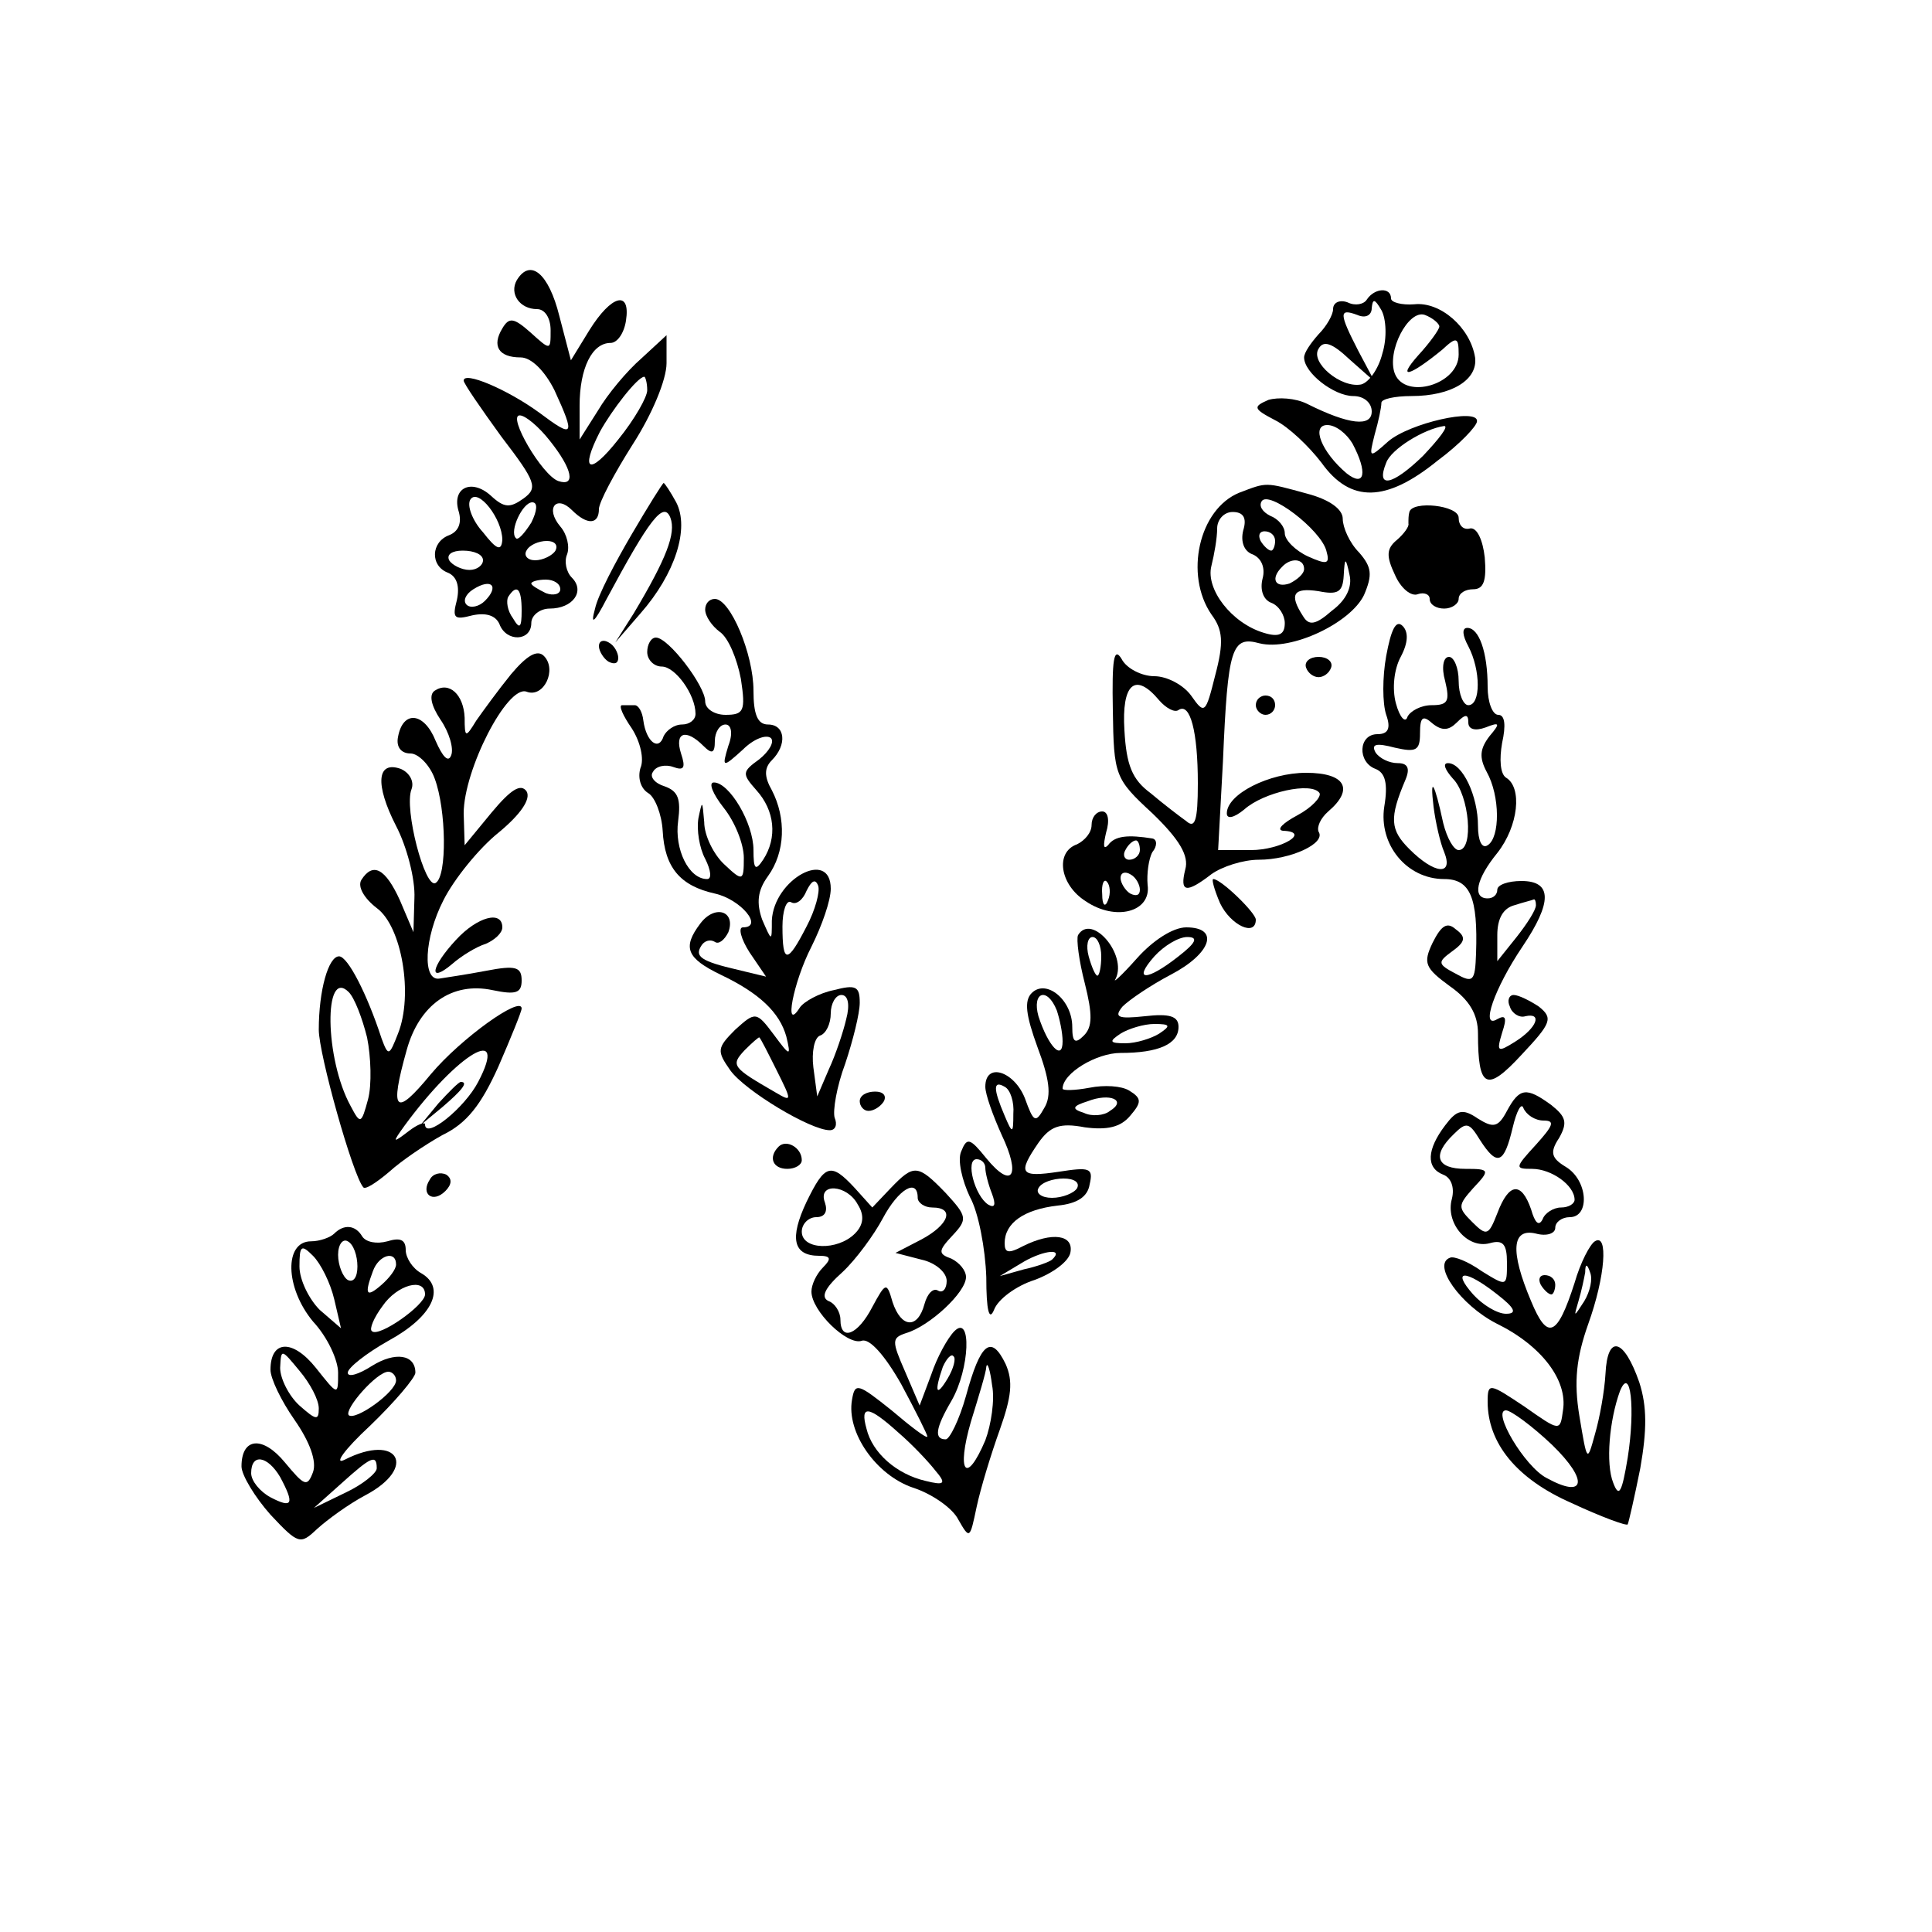 <?xml version="1.0" standalone="no"?>
<!DOCTYPE svg PUBLIC "-//W3C//DTD SVG 20010904//EN"
 "http://www.w3.org/TR/2001/REC-SVG-20010904/DTD/svg10.dtd">
<svg version="1.0" xmlns="http://www.w3.org/2000/svg"
 width="200pt" height="200pt" viewBox="0 0 200 200"
 preserveAspectRatio="xMidYMid meet">
<g transform="translate(0,200) scale(0.1,-0.1)"
fill="#000000" stroke="none">
<path d="M535 1710 c-8 -14 3 -30 21 -30 8 0 14 -9 14 -22 0 -21 0 -21 -21 -2
-17 15 -22 16 -29 4 -11 -18 -4 -30 19 -30 11 0 25 -14 35 -34 22 -48 20 -50
-16 -23 -33 24 -78 43 -78 33 0 -3 18 -29 39 -58 36 -47 38 -53 23 -64 -14
-10 -20 -10 -34 3 -20 18 -41 8 -33 -17 3 -11 0 -20 -10 -24 -19 -7 -20 -32
-1 -39 9 -4 12 -14 9 -28 -5 -19 -3 -21 16 -16 14 3 24 0 28 -9 7 -19 33 -18
33 1 0 8 9 15 19 15 24 0 37 18 23 32 -6 6 -8 17 -5 24 3 8 0 21 -7 29 -16 19
-4 33 12 17 16 -16 28 -15 28 1 0 7 16 37 35 67 20 31 35 67 35 84 l0 29 -26
-24 c-15 -13 -35 -37 -45 -54 l-19 -30 0 35 c0 39 13 65 32 65 7 0 14 10 16
23 5 32 -15 27 -38 -10 l-19 -31 -12 46 c-11 44 -30 60 -44 37z m135 -114 c0
-7 -13 -30 -30 -51 -30 -38 -40 -33 -19 8 12 22 39 57 46 57 1 0 3 -6 3 -14z
m-101 -52 c24 -30 27 -48 9 -42 -17 6 -53 68 -40 68 6 0 20 -12 31 -26z m-49
-103 c-1 -12 -6 -10 -20 8 -11 12 -17 28 -13 34 8 12 33 -20 33 -42z m30 18
c-7 -11 -14 -19 -16 -16 -7 7 7 37 17 37 6 0 5 -9 -1 -21z m25 -29 c-3 -5 -13
-10 -21 -10 -8 0 -12 5 -9 10 3 6 13 10 21 10 8 0 12 -4 9 -10z m-75 -10 c0
-5 -6 -10 -14 -10 -8 0 -18 5 -21 10 -3 6 3 10 14 10 12 0 21 -4 21 -10z m2
-42 c-6 -6 -15 -8 -19 -4 -4 4 -1 11 7 16 19 12 27 3 12 -12z m78 12 c0 -5 -7
-7 -15 -4 -8 4 -15 8 -15 10 0 2 7 4 15 4 8 0 15 -4 15 -10z m-40 -22 c0 -18
-2 -20 -9 -8 -6 8 -7 18 -5 22 9 14 14 9 14 -14z"/>
<path d="M1415 1690 c-3 -5 -12 -7 -20 -3 -8 3 -15 0 -15 -7 0 -6 -7 -18 -15
-26 -8 -9 -15 -19 -15 -24 0 -16 31 -40 51 -40 11 0 19 -7 19 -16 0 -16 -23
-14 -67 8 -12 6 -30 7 -40 4 -16 -7 -16 -9 7 -21 14 -7 35 -27 48 -44 30 -42
67 -41 120 2 23 17 41 36 41 41 1 14 -70 -2 -92 -21 -20 -18 -20 -17 -14 7 4
14 7 28 7 33 0 4 14 7 31 7 42 0 69 17 66 40 -5 31 -36 58 -63 55 -13 -1 -24
2 -24 6 0 12 -17 11 -25 -1z m16 -56 c-4 -16 -14 -30 -22 -32 -21 -4 -53 23
-44 37 5 9 14 6 32 -11 l26 -23 -17 32 c-20 39 -20 44 -1 37 9 -4 15 0 15 7 1
10 3 10 10 -2 5 -9 6 -29 1 -45z m59 28 c0 -3 -10 -17 -22 -30 -23 -26 -8 -21
25 6 15 14 17 13 17 -5 0 -31 -55 -47 -66 -20 -9 23 14 67 31 61 8 -3 15 -9
15 -12z m-90 -121 c16 -30 13 -46 -6 -31 -26 22 -37 50 -20 50 9 0 20 -9 26
-19z m73 -13 c-32 -31 -49 -34 -38 -7 5 14 39 35 60 38 5 0 -5 -13 -22 -31z"/>
<path d="M654 1447 c-17 -29 -35 -63 -38 -77 -5 -18 -1 -15 12 10 44 82 59
102 66 84 6 -16 -4 -42 -38 -99 l-19 -30 26 30 c36 41 51 88 37 115 -6 11 -12
20 -13 20 -1 0 -16 -24 -33 -53z"/>
<path d="M1283 1490 c-42 -17 -57 -85 -29 -126 12 -16 13 -29 4 -63 -10 -40
-11 -41 -25 -21 -8 11 -25 20 -38 20 -13 0 -29 8 -34 18 -8 13 -10 -1 -9 -53
1 -68 2 -71 41 -107 28 -27 38 -44 34 -58 -6 -24 1 -25 27 -5 11 8 33 15 49
15 33 0 70 17 62 29 -2 5 2 14 10 21 27 23 18 40 -23 40 -38 0 -82 -22 -82
-42 0 -6 7 -5 18 4 20 18 70 29 78 17 2 -4 -8 -15 -23 -23 -15 -8 -22 -15 -15
-16 30 -1 -2 -20 -33 -20 l-34 0 5 92 c5 118 9 130 38 122 33 -8 94 21 108 50
9 21 8 29 -5 44 -10 10 -17 26 -17 35 0 10 -14 20 -37 26 -44 12 -41 12 -70 1z
m90 -60 c4 -14 1 -15 -19 -6 -13 6 -24 17 -24 24 0 7 -7 15 -15 18 -8 4 -12
10 -9 15 7 12 61 -29 67 -51z m-86 21 c-3 -12 1 -22 10 -25 9 -4 13 -14 10
-25 -3 -12 1 -22 9 -25 8 -3 14 -13 14 -21 0 -12 -6 -15 -22 -10 -33 10 -60
45 -54 69 3 12 6 29 6 39 0 9 7 17 16 17 11 0 15 -6 11 -19z m33 -11 c0 -5 -2
-10 -4 -10 -3 0 -8 5 -11 10 -3 6 -1 10 4 10 6 0 11 -4 11 -10z m30 -29 c0 -5
-7 -11 -15 -15 -15 -5 -20 5 -8 17 9 10 23 9 23 -2z m29 -43 c-17 -15 -24 -16
-30 -6 -15 23 -10 30 16 26 20 -4 25 -1 26 16 1 19 2 20 6 1 3 -12 -3 -26 -18
-37z m-179 -93 c7 -8 16 -13 20 -10 12 8 20 -22 20 -76 0 -39 -3 -47 -12 -39
-7 5 -24 18 -37 29 -19 14 -25 29 -27 65 -3 48 11 61 36 31z"/>
<path d="M1459 1470 c-1 -3 -1 -8 -1 -12 1 -3 -5 -11 -12 -17 -11 -9 -11 -17
-2 -36 6 -14 17 -23 24 -20 6 2 12 0 12 -5 0 -6 7 -10 15 -10 8 0 15 5 15 10
0 6 7 10 15 10 11 0 14 9 12 33 -2 18 -8 31 -15 30 -7 -2 -12 3 -12 11 0 13
-48 18 -51 6z"/>
<path d="M730 1369 c0 -7 7 -17 15 -23 9 -6 18 -28 22 -49 5 -33 3 -37 -16
-37 -11 0 -21 6 -21 14 0 16 -38 66 -51 66 -5 0 -9 -7 -9 -15 0 -8 7 -15 15
-15 14 0 35 -29 35 -49 0 -6 -6 -11 -14 -11 -8 0 -16 -6 -19 -12 -5 -16 -18
-6 -21 16 -1 9 -5 16 -9 16 -4 0 -10 0 -13 0 -4 0 1 -11 10 -24 9 -14 13 -32
9 -41 -3 -10 0 -21 8 -26 7 -4 14 -22 15 -39 2 -38 18 -57 54 -65 27 -6 51
-35 29 -35 -5 0 -2 -12 7 -26 l17 -25 -29 7 c-39 9 -45 14 -38 25 3 5 9 7 14
4 4 -3 10 2 14 10 8 22 -14 29 -29 9 -19 -25 -14 -36 21 -53 40 -19 61 -39 68
-64 5 -21 4 -21 -13 2 -18 24 -19 24 -40 5 -19 -19 -19 -22 -5 -42 15 -21 83
-62 103 -62 6 0 8 6 5 13 -2 7 2 32 11 56 8 24 15 52 15 63 0 17 -4 19 -27 13
-15 -3 -31 -12 -35 -18 -17 -27 -7 26 12 63 11 22 20 48 20 60 0 42 -59 10
-61 -33 0 -22 0 -22 -10 1 -6 17 -5 30 6 45 18 25 19 60 4 89 -8 14 -8 23 0
31 16 16 14 37 -4 37 -11 0 -15 11 -15 35 0 38 -24 95 -40 95 -6 0 -10 -5 -10
-11z m24 -141 c-7 -23 -6 -23 15 -4 11 11 24 16 29 12 4 -4 -2 -14 -12 -22
-18 -13 -18 -15 -3 -32 19 -21 22 -49 7 -72 -8 -12 -10 -10 -10 10 0 28 -25
70 -41 70 -6 0 -1 -12 10 -26 12 -15 21 -38 21 -52 0 -24 -1 -25 -20 -7 -11
10 -21 30 -21 44 -2 23 -2 23 -6 4 -2 -12 1 -31 7 -42 6 -12 7 -21 2 -21 -19
0 -34 31 -30 60 3 23 0 31 -14 36 -10 3 -16 10 -12 15 3 6 13 8 21 5 11 -4 13
-1 8 14 -7 22 5 26 23 8 9 -9 12 -8 12 5 0 9 5 17 11 17 6 0 8 -9 3 -22z m81
-187 c-20 -39 -25 -39 -25 0 0 16 4 28 9 25 5 -3 12 2 16 12 5 10 9 13 12 5 2
-6 -3 -25 -12 -42z m41 -96 c-3 -13 -11 -37 -18 -52 l-12 -28 -4 30 c-2 16 1
31 7 33 6 2 11 12 11 23 0 10 5 19 11 19 7 0 9 -10 5 -25z m-72 -53 c16 -32
16 -33 -1 -23 -45 26 -47 28 -32 44 8 8 15 14 15 13 1 0 9 -16 18 -34z"/>
<path d="M1435 1321 c-4 -22 -4 -49 0 -61 5 -14 2 -20 -9 -20 -20 0 -21 -29
-2 -36 10 -4 13 -15 9 -39 -6 -39 23 -75 62 -75 27 0 35 -19 33 -77 -1 -29 -3
-31 -21 -21 -19 10 -19 12 -4 23 14 10 15 15 4 23 -9 8 -15 4 -24 -14 -10 -21
-8 -26 18 -45 20 -14 29 -29 29 -49 0 -57 9 -61 45 -22 31 33 33 38 18 50 -9
6 -21 12 -26 12 -5 0 -7 -6 -4 -12 2 -7 10 -12 16 -10 18 4 12 -12 -10 -26
-19 -12 -20 -11 -14 9 5 15 4 19 -5 14 -18 -11 -3 32 26 75 31 46 31 68 -1 68
-14 0 -25 -4 -25 -9 0 -5 -4 -9 -10 -9 -16 0 -12 20 10 47 22 28 26 68 9 78
-6 4 -7 19 -4 36 4 18 3 29 -4 29 -6 0 -11 13 -11 29 0 36 -9 61 -21 61 -6 0
-5 -8 1 -19 13 -25 13 -61 0 -61 -5 0 -10 11 -10 25 0 14 -5 25 -10 25 -6 0
-8 -11 -4 -25 5 -21 3 -25 -14 -25 -11 0 -22 -6 -25 -12 -2 -7 -8 -1 -12 14
-4 15 -2 35 5 48 8 15 8 26 2 32 -7 7 -12 -4 -17 -31z m73 -69 c9 9 12 9 12 0
0 -7 7 -9 18 -5 15 6 15 4 4 -9 -10 -13 -11 -22 -3 -37 14 -25 14 -68 1 -76
-6 -4 -10 5 -10 20 0 31 -16 65 -31 65 -6 0 -3 -7 5 -16 17 -17 22 -74 6 -74
-5 0 -12 12 -16 28 -9 42 -14 50 -10 17 2 -16 7 -38 11 -47 10 -25 -10 -23
-36 3 -20 20 -21 32 -4 72 5 12 2 17 -8 17 -9 0 -19 5 -23 11 -5 9 1 10 20 5
22 -5 26 -3 26 15 0 17 3 19 13 10 10 -8 17 -7 25 1z m82 -189 c0 -5 -9 -19
-20 -33 l-20 -25 0 27 c0 17 6 28 18 31 9 3 18 5 20 6 1 0 2 -2 2 -6z"/>
<path d="M620 1331 c0 -5 5 -13 10 -16 6 -3 10 -2 10 4 0 5 -4 13 -10 16 -5 3
-10 2 -10 -4z"/>
<path d="M529 1302 c-13 -16 -29 -38 -36 -48 -11 -18 -12 -18 -12 3 -1 24 -16
38 -31 28 -6 -4 -4 -15 6 -30 9 -13 14 -30 11 -37 -3 -8 -9 -1 -16 15 -12 30
-34 32 -39 4 -2 -10 3 -17 13 -17 8 0 20 -12 25 -26 12 -32 13 -101 1 -108
-11 -7 -33 77 -25 97 3 8 -2 17 -11 21 -25 9 -27 -16 -5 -59 11 -21 20 -55 19
-75 l-1 -35 -14 33 c-15 33 -28 40 -40 21 -4 -7 3 -19 16 -29 26 -19 38 -90
22 -130 -9 -23 -10 -24 -17 -5 -15 46 -35 85 -44 85 -11 0 -21 -35 -21 -76 0
-25 35 -150 46 -163 2 -3 14 5 27 16 12 11 37 28 55 38 25 12 40 31 58 71 13
30 24 57 24 60 0 14 -63 -31 -94 -68 -37 -45 -43 -39 -25 25 13 47 47 71 89
62 24 -5 30 -3 30 10 0 14 -6 16 -37 10 -21 -4 -42 -7 -48 -8 -18 -3 -16 42 4
81 11 22 37 54 57 70 23 19 34 35 29 43 -6 8 -16 2 -36 -22 l-28 -34 -1 33 c0
45 45 133 65 126 18 -7 32 23 18 37 -7 7 -18 0 -34 -19z m-149 -376 c4 -20 5
-49 1 -64 -7 -26 -8 -26 -18 -7 -27 49 -28 144 -2 118 6 -6 14 -27 19 -47z
m115 -46 c-14 -27 -55 -60 -55 -44 0 3 -8 0 -17 -7 -17 -13 -17 -12 -4 6 55
75 108 106 76 45z"/>
<path d="M454 858 l-19 -23 23 19 c21 18 27 26 19 26 -2 0 -12 -10 -23 -22z"/>
<path d="M1352 1309 c2 -6 8 -10 13 -10 5 0 11 4 13 10 2 6 -4 11 -13 11 -9 0
-15 -5 -13 -11z"/>
<path d="M1300 1270 c0 -5 5 -10 10 -10 6 0 10 5 10 10 0 6 -4 10 -10 10 -5 0
-10 -4 -10 -10z"/>
<path d="M1130 1146 c0 -8 -7 -16 -15 -20 -23 -8 -18 -42 9 -59 31 -21 68 -11
64 17 -1 11 1 27 5 34 5 6 5 13 0 14 -25 4 -39 3 -46 -7 -5 -5 -5 0 -2 13 4
13 2 22 -4 22 -6 0 -11 -6 -11 -14z m50 -26 c0 -5 -5 -10 -11 -10 -5 0 -7 5
-4 10 3 6 8 10 11 10 2 0 4 -4 4 -10z m0 -41 c0 -6 -4 -7 -10 -4 -5 3 -10 11
-10 16 0 6 5 7 10 4 6 -3 10 -11 10 -16z m-33 -11 c-3 -8 -6 -5 -6 6 -1 11 2
17 5 13 3 -3 4 -12 1 -19z"/>
<path d="M1263 1065 c11 -23 37 -35 37 -17 0 7 -36 42 -44 42 -2 0 1 -11 7
-25z"/>
<path d="M472 1027 c-26 -28 -29 -46 -4 -25 9 8 25 18 35 21 9 4 17 11 17 17
0 18 -26 11 -48 -13z"/>
<path d="M1116 1032 c-2 -4 1 -27 7 -50 8 -32 8 -45 -1 -54 -9 -9 -12 -7 -12
9 0 28 -27 50 -42 35 -8 -8 -6 -23 6 -56 12 -32 15 -50 7 -63 -9 -16 -11 -15
-20 10 -11 28 -41 38 -41 12 0 -8 8 -30 17 -50 20 -42 11 -57 -16 -24 -17 21
-20 22 -26 7 -4 -9 1 -30 9 -47 9 -16 16 -54 17 -83 0 -35 3 -46 8 -34 4 11
23 25 42 31 19 7 35 19 37 28 4 19 -19 22 -49 7 -15 -8 -19 -7 -19 3 0 21 20
35 55 39 20 2 31 9 33 22 4 17 0 18 -32 13 -40 -6 -43 -2 -21 30 12 17 22 21
48 16 23 -3 37 0 47 12 12 14 12 18 -1 26 -8 5 -26 6 -41 3 -16 -3 -28 -3 -28
-1 0 16 35 37 60 37 39 0 60 9 60 27 0 11 -9 14 -35 11 -28 -3 -32 -1 -23 10
7 7 29 22 50 33 42 22 51 49 16 49 -14 0 -35 -14 -51 -32 -16 -18 -26 -27 -22
-21 12 25 -25 68 -39 45z m24 -22 c0 -11 -2 -20 -4 -20 -2 0 -6 9 -9 20 -3 11
-1 20 4 20 5 0 9 -9 9 -20z m80 0 c-33 -26 -48 -26 -25 0 10 11 25 20 34 20
12 0 9 -6 -9 -20z m-126 -56 c3 -9 6 -23 6 -32 0 -21 -15 -5 -25 26 -7 25 9
31 19 6z m106 -24 c-8 -5 -24 -10 -35 -10 -17 0 -17 2 -5 10 8 5 24 10 35 10
17 0 17 -2 5 -10z m-151 -83 c0 -21 -1 -21 -9 -2 -12 28 -12 37 0 30 6 -3 10
-16 9 -28z m100 3 c-6 -5 -19 -6 -27 -2 -13 4 -12 7 4 12 23 9 41 1 23 -10z
m-129 -59 c0 -5 3 -17 7 -27 4 -11 3 -15 -4 -11 -14 9 -24 47 -12 47 5 0 9 -4
9 -9z m95 -21 c-3 -5 -15 -10 -26 -10 -11 0 -17 5 -14 10 3 6 15 10 26 10 11
0 17 -4 14 -10z m-26 -74 c-2 -2 -15 -7 -29 -10 l-25 -7 25 15 c21 12 42 14
29 2z"/>
<path d="M890 860 c0 -5 4 -10 9 -10 6 0 13 5 16 10 3 6 -1 10 -9 10 -9 0 -16
-4 -16 -10z"/>
<path d="M1560 850 c-9 -17 -14 -18 -30 -8 -16 11 -22 9 -34 -7 -19 -25 -20
-44 -2 -51 8 -3 12 -13 9 -25 -7 -25 16 -52 39 -46 14 4 18 -1 18 -20 0 -25 0
-25 -26 -9 -14 10 -29 16 -33 14 -19 -7 11 -49 48 -68 47 -23 74 -59 69 -90
-3 -22 -3 -22 -40 4 -36 24 -38 25 -38 5 0 -43 30 -80 87 -105 30 -14 57 -24
58 -22 1 2 7 28 13 58 7 40 7 64 -1 89 -16 46 -33 50 -35 9 -1 -18 -6 -46 -11
-63 -8 -29 -8 -29 -16 19 -6 36 -3 61 9 95 18 50 21 95 7 86 -5 -3 -15 -22
-21 -43 -18 -56 -28 -60 -45 -19 -22 52 -20 76 5 70 11 -3 20 0 20 6 0 6 7 11
15 11 21 0 19 38 -4 52 -15 9 -17 15 -7 30 9 16 7 22 -8 34 -26 19 -33 18 -46
-6z m38 -10 c12 0 10 -5 -8 -25 -22 -24 -22 -25 -4 -25 20 0 44 -17 44 -32 0
-4 -6 -8 -14 -8 -8 0 -17 -6 -19 -12 -4 -8 -8 -4 -12 10 -10 29 -23 28 -35 -4
-9 -23 -11 -24 -26 -9 -15 15 -15 17 1 35 18 19 17 20 -8 20 -30 0 -35 14 -12
36 13 13 16 12 27 -6 18 -28 25 -25 34 13 4 17 9 26 11 20 3 -7 12 -13 21 -13z
m42 -187 c-11 -17 -11 -17 -6 0 3 10 6 24 7 30 0 9 2 9 5 0 3 -7 0 -20 -6 -30z
m-90 7 c18 -14 21 -20 9 -20 -9 0 -24 9 -34 20 -23 26 -8 26 25 0z m135 -169
c-6 -36 -9 -42 -15 -26 -8 20 -4 65 7 95 11 27 16 -18 8 -69z m-78 13 c38 -37
34 -56 -6 -34 -23 12 -57 70 -42 70 5 0 27 -16 48 -36z"/>
<path d="M806 813 c-11 -11 -6 -23 9 -23 8 0 15 4 15 9 0 13 -16 22 -24 14z"/>
<path d="M445 779 c-10 -15 3 -25 16 -12 7 7 7 13 1 17 -6 3 -14 1 -17 -5z"/>
<path d="M835 756 c-18 -38 -14 -56 13 -56 12 0 13 -3 4 -12 -7 -7 -12 -18
-12 -25 0 -20 37 -56 52 -51 8 3 24 -15 41 -45 15 -28 27 -52 27 -54 0 -3 -17
10 -37 27 -35 28 -38 29 -41 11 -6 -34 25 -78 63 -91 19 -6 41 -21 47 -33 12
-21 12 -20 19 13 4 19 15 55 24 80 12 34 14 50 6 68 -15 31 -26 22 -41 -33 -7
-25 -17 -45 -21 -45 -12 0 -11 11 6 40 19 33 21 90 3 72 -7 -7 -18 -27 -24
-45 l-12 -32 -15 35 c-14 32 -14 35 1 40 24 7 62 42 62 58 0 7 -7 15 -15 19
-14 5 -14 8 1 24 16 17 15 20 -7 44 -29 30 -33 30 -57 5 l-19 -20 -18 20 c-25
27 -31 25 -50 -14z m53 -3 c7 -11 6 -21 -3 -30 -18 -18 -55 -17 -55 2 0 8 7
15 15 15 9 0 12 6 9 15 -8 21 23 19 34 -2z m62 7 c0 -5 7 -10 15 -10 24 0 17
-18 -11 -33 l-27 -14 27 -7 c14 -3 26 -13 26 -22 0 -8 -4 -13 -9 -10 -5 3 -11
-3 -14 -14 -7 -26 -24 -25 -33 2 -6 21 -7 21 -21 -5 -15 -29 -33 -36 -33 -13
0 8 -6 17 -12 19 -9 4 -4 14 14 30 14 13 33 39 42 56 16 30 36 42 36 21z m31
-187 c-12 -20 -14 -14 -5 12 4 9 9 14 11 11 3 -2 0 -13 -6 -23z m39 -64 c-20
-47 -30 -33 -15 19 8 26 16 52 16 57 1 6 4 -3 6 -19 3 -15 -1 -41 -7 -57z
m-90 8 c14 -12 31 -30 38 -39 12 -14 10 -16 -10 -11 -30 7 -55 29 -61 54 -7
25 2 24 33 -4z"/>
<path d="M346 723 c-4 -4 -15 -8 -24 -8 -28 0 -27 -48 2 -83 15 -16 26 -40 26
-53 0 -24 0 -24 -23 5 -24 30 -47 29 -47 -2 0 -9 11 -32 25 -52 16 -23 23 -43
19 -54 -6 -16 -9 -14 -29 10 -23 28 -45 26 -45 -4 0 -9 14 -32 30 -50 29 -31
31 -31 48 -15 11 10 33 26 50 35 55 29 34 65 -21 37 -12 -6 -1 10 26 35 26 25
47 50 47 55 0 19 -21 22 -45 7 -14 -9 -25 -12 -25 -7 0 5 19 20 42 33 46 25
60 55 34 70 -9 5 -16 16 -16 24 0 11 -6 13 -19 9 -11 -3 -22 -1 -26 5 -7 12
-19 13 -29 3z m24 -34 c0 -11 -4 -17 -10 -14 -5 3 -10 15 -10 26 0 11 5 17 10
14 6 -3 10 -15 10 -26z m-24 -34 l7 -30 -22 19 c-11 11 -21 31 -21 45 0 22 2
23 14 11 8 -8 18 -28 22 -45z m64 36 c0 -5 -7 -14 -15 -21 -16 -14 -18 -10 -9
14 6 17 24 22 24 7z m30 -31 c0 -11 -48 -45 -55 -38 -3 2 2 14 11 26 15 22 44
30 44 12z m-110 -118 c0 -13 -3 -12 -20 3 -11 10 -20 28 -20 39 1 20 1 20 20
-3 11 -13 20 -30 20 -39z m80 29 c0 -12 -42 -42 -49 -36 -5 6 29 45 41 45 4 0
8 -4 8 -9z m-120 -100 c15 -28 13 -33 -10 -21 -11 6 -20 17 -20 25 0 21 17 18
30 -4z m100 9 c0 -5 -15 -17 -32 -25 l-33 -16 28 25 c31 28 37 31 37 16z"/>
<path d="M1595 670 c3 -5 8 -10 11 -10 2 0 4 5 4 10 0 6 -5 10 -11 10 -5 0 -7
-4 -4 -10z"/>
</g>
</svg>
